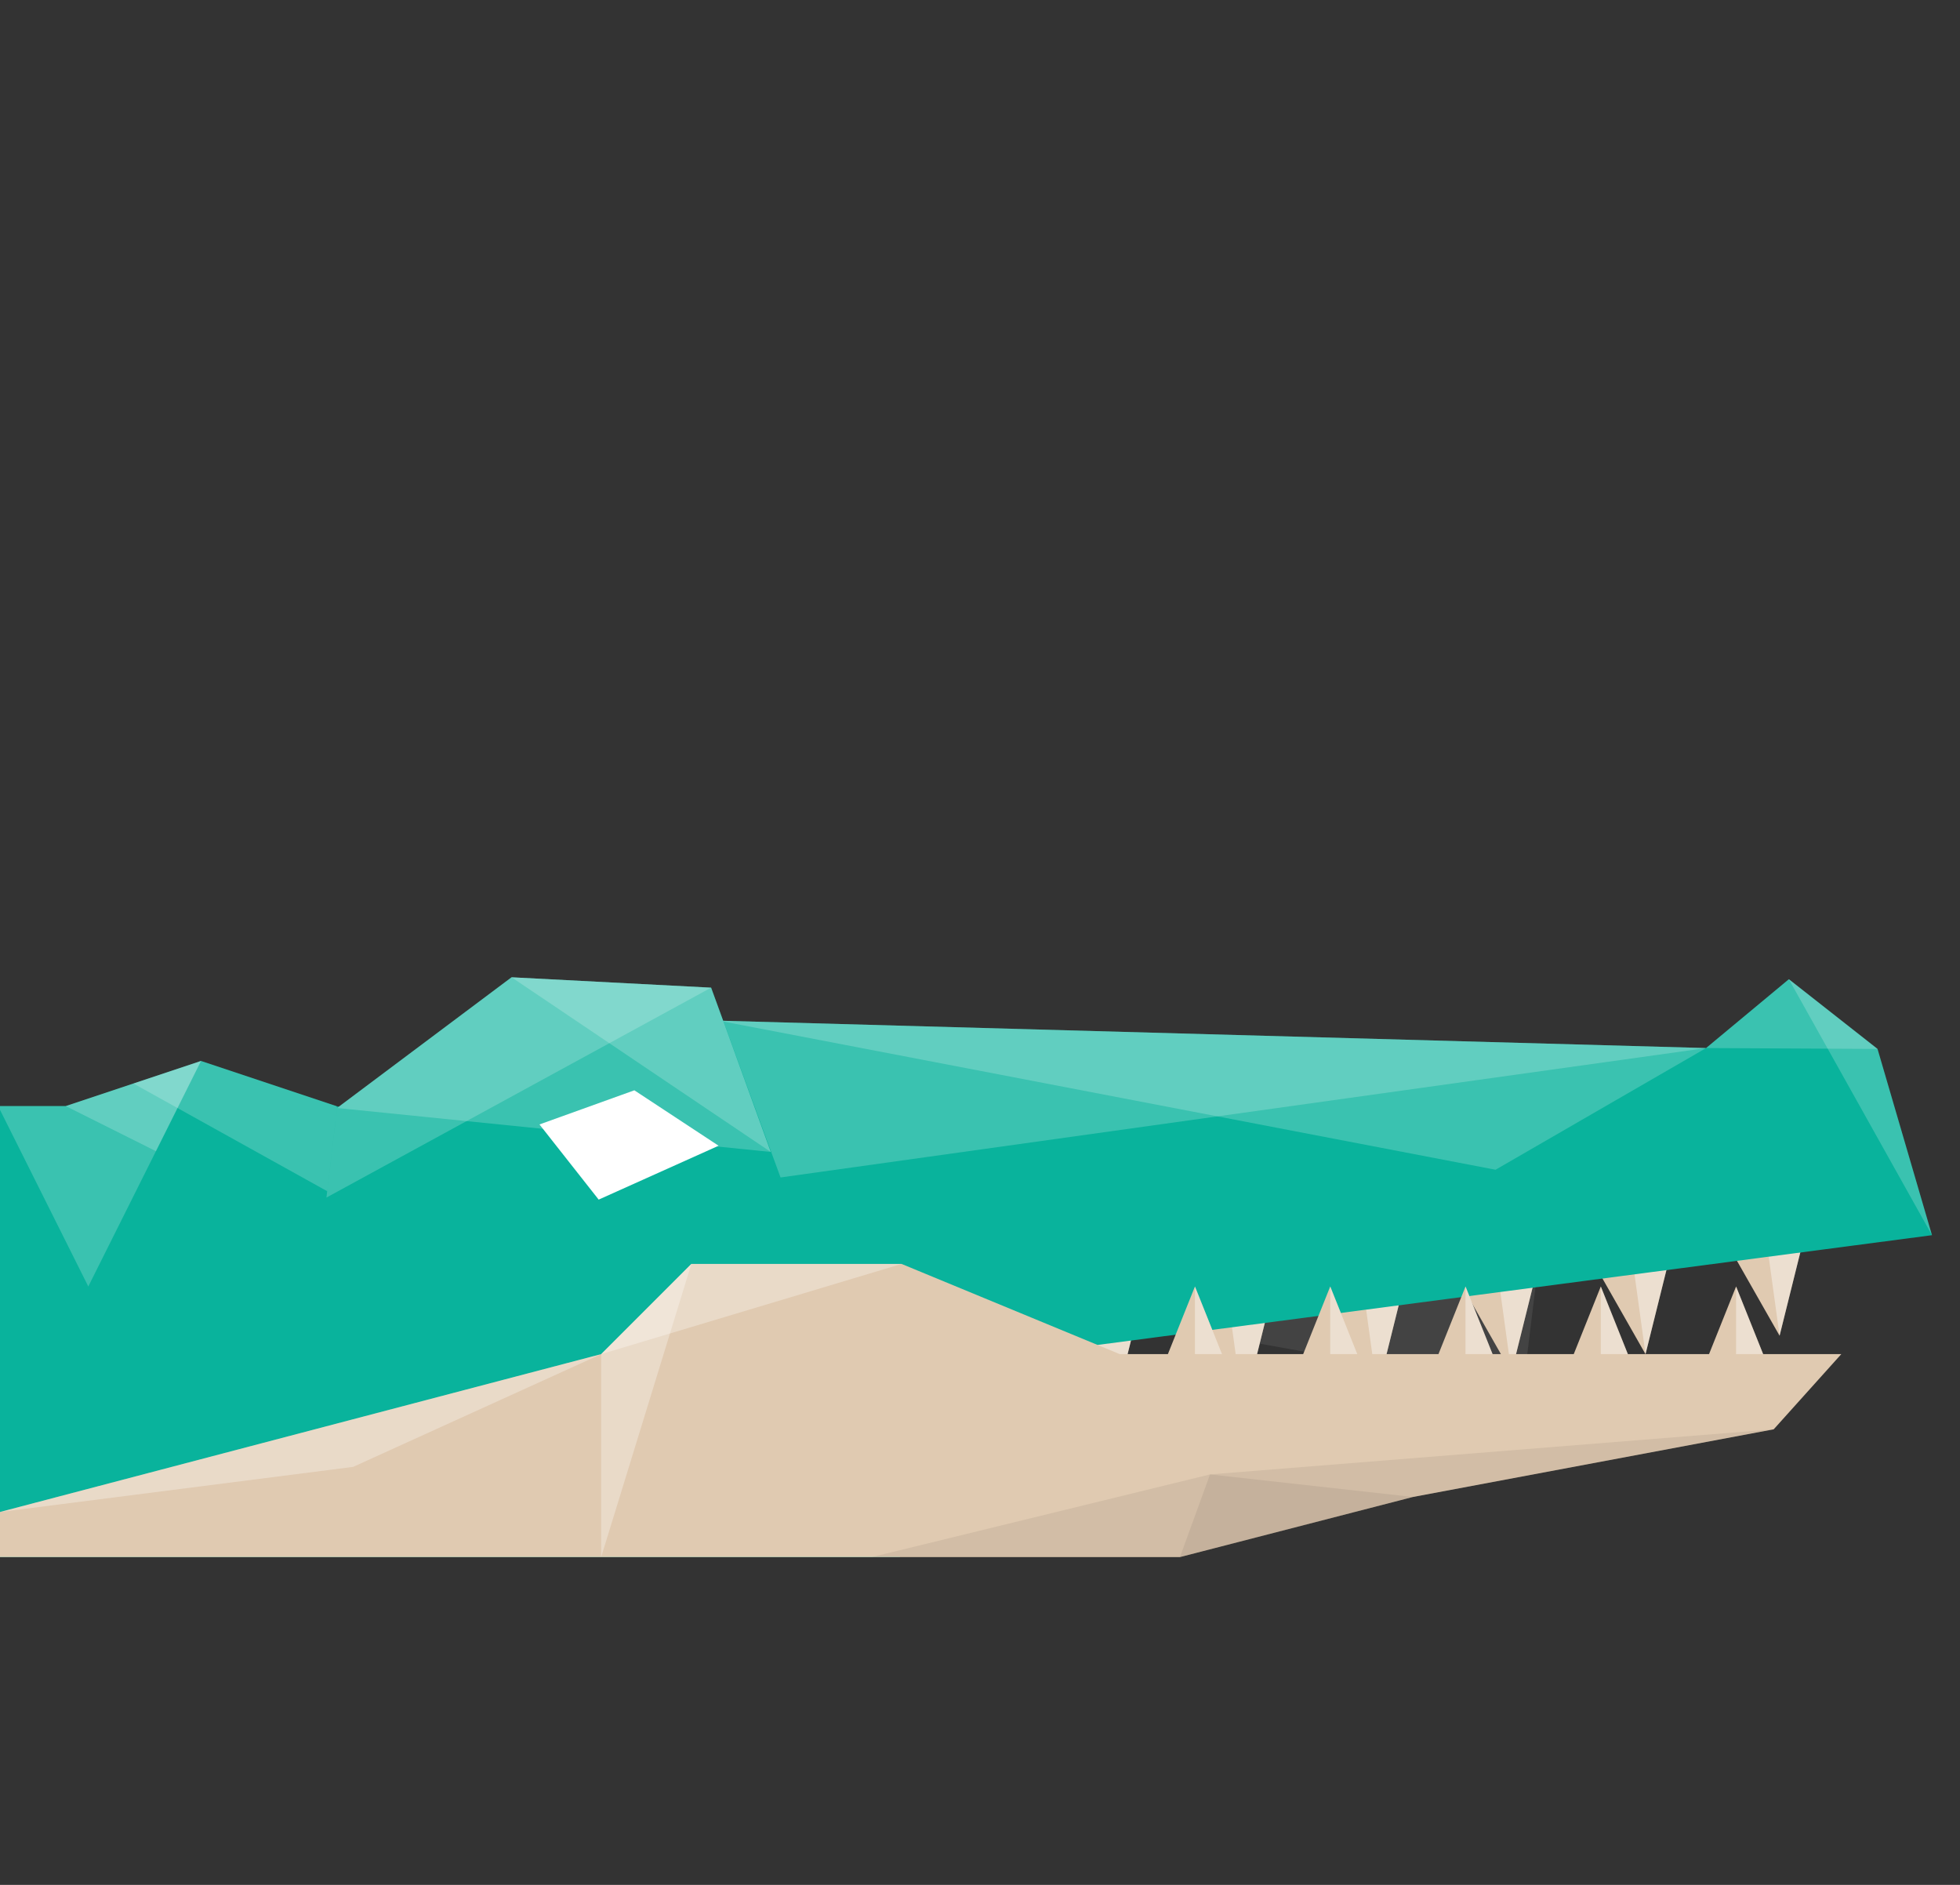<svg version="1.1" id="crocodile" class="insert large" xmlns="http://www.w3.org/2000/svg" xmlns:xlink="http://www.w3.org/1999/xlink" x="0px" y="0px" width="468px" height="450px" viewBox="0 0 260 250" enable-background="new 0 0 260 250" xml:space="preserve">
            <rect x="0" y="0" width="260" height="250" fill="#333333" stroke="none"/>
            <g>
                <path id="symbol" opacity="0.2" fill="#848383" enable-background="new    " d="M185.631,140.915l5.02,10.86l8.145-3.765
                    l-5.02-10.86L185.631,140.915z M246.828,109.341l-47.613,25.306l5.02,10.86l50.123-19.876L246.828,109.341z" transform="matrix(0.85,0.527,-0.527,0.85,52.004,-56.358)"></path>
                <g id="head">
                    <polygon fill="#09B39C" points="44.613,146.703 26.665,140.721 8.718,146.703 -0.252,146.703 -0.252,206.523 44.613,206.523
                        119.387,206.523 119.387,167.64      "></polygon>
                    <polygon opacity="0.2" fill="#FFFFFF" enable-background="new    " points="-0.252,146.703 11.712,170.631 26.667,140.721
                        8.721,146.703       "></polygon>
                    <polyline opacity="0.2" fill="#FFFFFF" enable-background="new    " points="8.718,146.703 20.685,152.685 26.665,140.721      "></polyline>
                    <polygon opacity="0.2" fill="#FFFFFF" enable-background="new    " points="44.613,146.703 53.613,163.667 17.694,143.712
                        26.667,140.721      "></polygon>
                </g>
                <g id="upper-head" transform="matrix(0.993,0.118,-0.118,0.993,17.726,-3.983)">
                    <g id="upper-jaw" transform="matrix(0.854,0.521,-0.521,0.854,80.075,-25.456)">
                        <g>
                            <path id="upper-teeth" fill="#E0CAB1" d="M151.174,129.382l14.913,6.086l-6.602-14.691L151.174,129.382z M138.707,142.292
                                l14.914,6.086l-6.603-14.692L138.707,142.292z M126.241,155.201l14.913,6.086l-6.602-14.692L126.241,155.201z M163.64,116.474
                                l14.913,6.085l-6.603-14.692L163.64,116.474z M176.106,103.564l14.913,6.086l-6.602-14.692L176.106,103.564z M188.572,90.655
                                l14.914,6.085l-6.602-14.691L188.572,90.655z M201.039,77.746l14.913,6.085L209.35,69.14L201.039,77.746z M221.816,56.23
                                l-8.311,8.607l14.913,6.085L221.816,56.23z"></path>
                            <path opacity="0.4" fill="#FFFFFF" enable-background="new    " d="M155.329,125.08l10.758,10.388l-6.602-14.691L155.329,125.08
                                z M142.863,137.989l10.758,10.389l-6.603-14.692L142.863,137.989z M130.396,150.898l10.758,10.389l-6.602-14.692
                                L130.396,150.898z M167.796,112.171l10.757,10.388l-6.603-14.692L167.796,112.171z M180.261,99.261l10.758,10.389l-6.602-14.692
                                L180.261,99.261z M192.728,86.352l10.758,10.388l-6.602-14.691L192.728,86.352z M205.195,73.443l10.757,10.388L209.35,69.14
                                L205.195,73.443z M221.816,56.23l-4.156,4.303l10.758,10.389L221.816,56.23z"></path>
                        </g>
                        <polygon fill="#09B39C" points="215.135,33 200.18,33 197.189,46.955 92,125 88.355,171.706 106.387,180.64 236.072,47.955
                            "></polygon>
                        <polygon opacity="0.2" fill="#FFFFFF" enable-background="new    " points="92,125 97.423,150.703 197.189,46.955          "></polygon>
                        <polyline opacity="0.2" fill="#FFFFFF" enable-background="new    " points="197.189,46.955 185.207,76.892 92,125             "></polyline>
                        <polygon opacity="0.2" fill="#FFFFFF" enable-background="new    " points="200.18,33 236.072,47.955 215.135,33           "></polygon>
                        <polygon opacity="0.2" fill="#FFFFFF" enable-background="new    " points="197.189,46.955 215.135,33 200.18,33           "></polygon>
                    </g>
                    <polygon fill="#09B39C" points="92,125 65.55,126.757 44.613,146.703 44.613,176.523 119.387,176.523 119.387,167.64
                        107.897,156.377         "></polygon>
                    <polygon opacity="0.2" fill="#FFFFFF" enable-background="new    " points="92,125 102.423,145.703 65.55,126.757      "></polygon>
                    <polygon opacity="0.2" fill="#FFFFFF" enable-background="new    " points="44.613,146.703 102.423,145.703 92,125 65.55,126.757
                                "></polygon>
                    <polygon id="eye_1_" fill="#FFFFFF" points="71.532,145.703 83.495,139.721 95.459,145.703 80.505,154.676         "></polygon>
                    <polygon opacity="0.2" fill="#FFFFFF" enable-background="new    " points="44.613,146.703 44.613,158.667 92,125 65.55,126.757
                                "></polygon>
                </g>
                <g id="bottom-jaw">
                    <g>
                        <polygon fill="#E0CAB1" points="152.531,185.586 158.513,170.631 164.495,185.586             "></polygon>
                        <polygon opacity="0.4" fill="#FFFFFF" enable-background="new    " points="164.495,185.586 158.513,170.631 158.513,185.586
                            "></polygon>
                    </g>
                    <g>
                        <polygon fill="#E0CAB1" points="170.477,185.586 176.459,170.631 182.441,185.586             "></polygon>
                        <polygon opacity="0.4" fill="#FFFFFF" enable-background="new    " points="182.441,185.586 176.459,170.631 176.459,185.586
                            "></polygon>
                    </g>
                    <g>
                        <polygon fill="#E0CAB1" points="188.423,185.586 194.405,170.631 200.387,185.586             "></polygon>
                        <polygon opacity="0.4" fill="#FFFFFF" enable-background="new    " points="200.387,185.586 194.405,170.631 194.405,185.586
                            "></polygon>
                    </g>
                    <g>
                        <polygon fill="#E0CAB1" points="206.369,185.586 212.351,170.631 218.333,185.586             "></polygon>
                        <polygon opacity="0.4" fill="#FFFFFF" enable-background="new    " points="218.333,185.586 212.351,170.631 212.351,185.586
                            "></polygon>
                    </g>
                    <g>
                        <polygon fill="#E0CAB1" points="224.315,185.586 230.297,170.631 236.279,185.586             "></polygon>
                        <polygon opacity="0.4" fill="#FFFFFF" enable-background="new    " points="236.279,185.586 230.297,170.631 230.297,185.586
                            "></polygon>
                    </g>
                    <polygon fill="#E0CAB1" points="148.54,179.604 119.596,167.64 109.657,167.64 103.675,167.64 91.711,167.64 79.747,179.604
                        0,200.541 0,206.523 79.747,206.523 156.522,206.523 187.432,198.55 235.288,189.577 244.252,179.604       "></polygon>
                    <polygon opacity="0.3" fill="#FFFFFF" enable-background="new    " points="119.594,167.64 91.711,167.64 79.747,179.604       "></polygon>
                    <polygon opacity="0.3" fill="#FFFFFF" enable-background="new    " points="91.711,167.64 79.747,206.523 79.747,179.604       "></polygon>
                    <polygon opacity="0.1" fill="#534741" enable-background="new    " points="235.288,189.577 160.513,195.559 115.639,206.523
                        156.522,206.523 187.432,198.55      "></polygon>
                    <polygon opacity="0.1" fill="#534741" enable-background="new    " points="187.432,198.55 160.513,195.559 156.522,206.523
                        156.522,206.523         "></polygon>
                    <polygon opacity="0.3" fill="#FFFFFF" enable-background="new    " points="0,200.541 46.847,194.559 79.747,179.604       "></polygon>
                </g>
            </g>
        <desc>Created with Snap</desc><defs></defs></svg>
